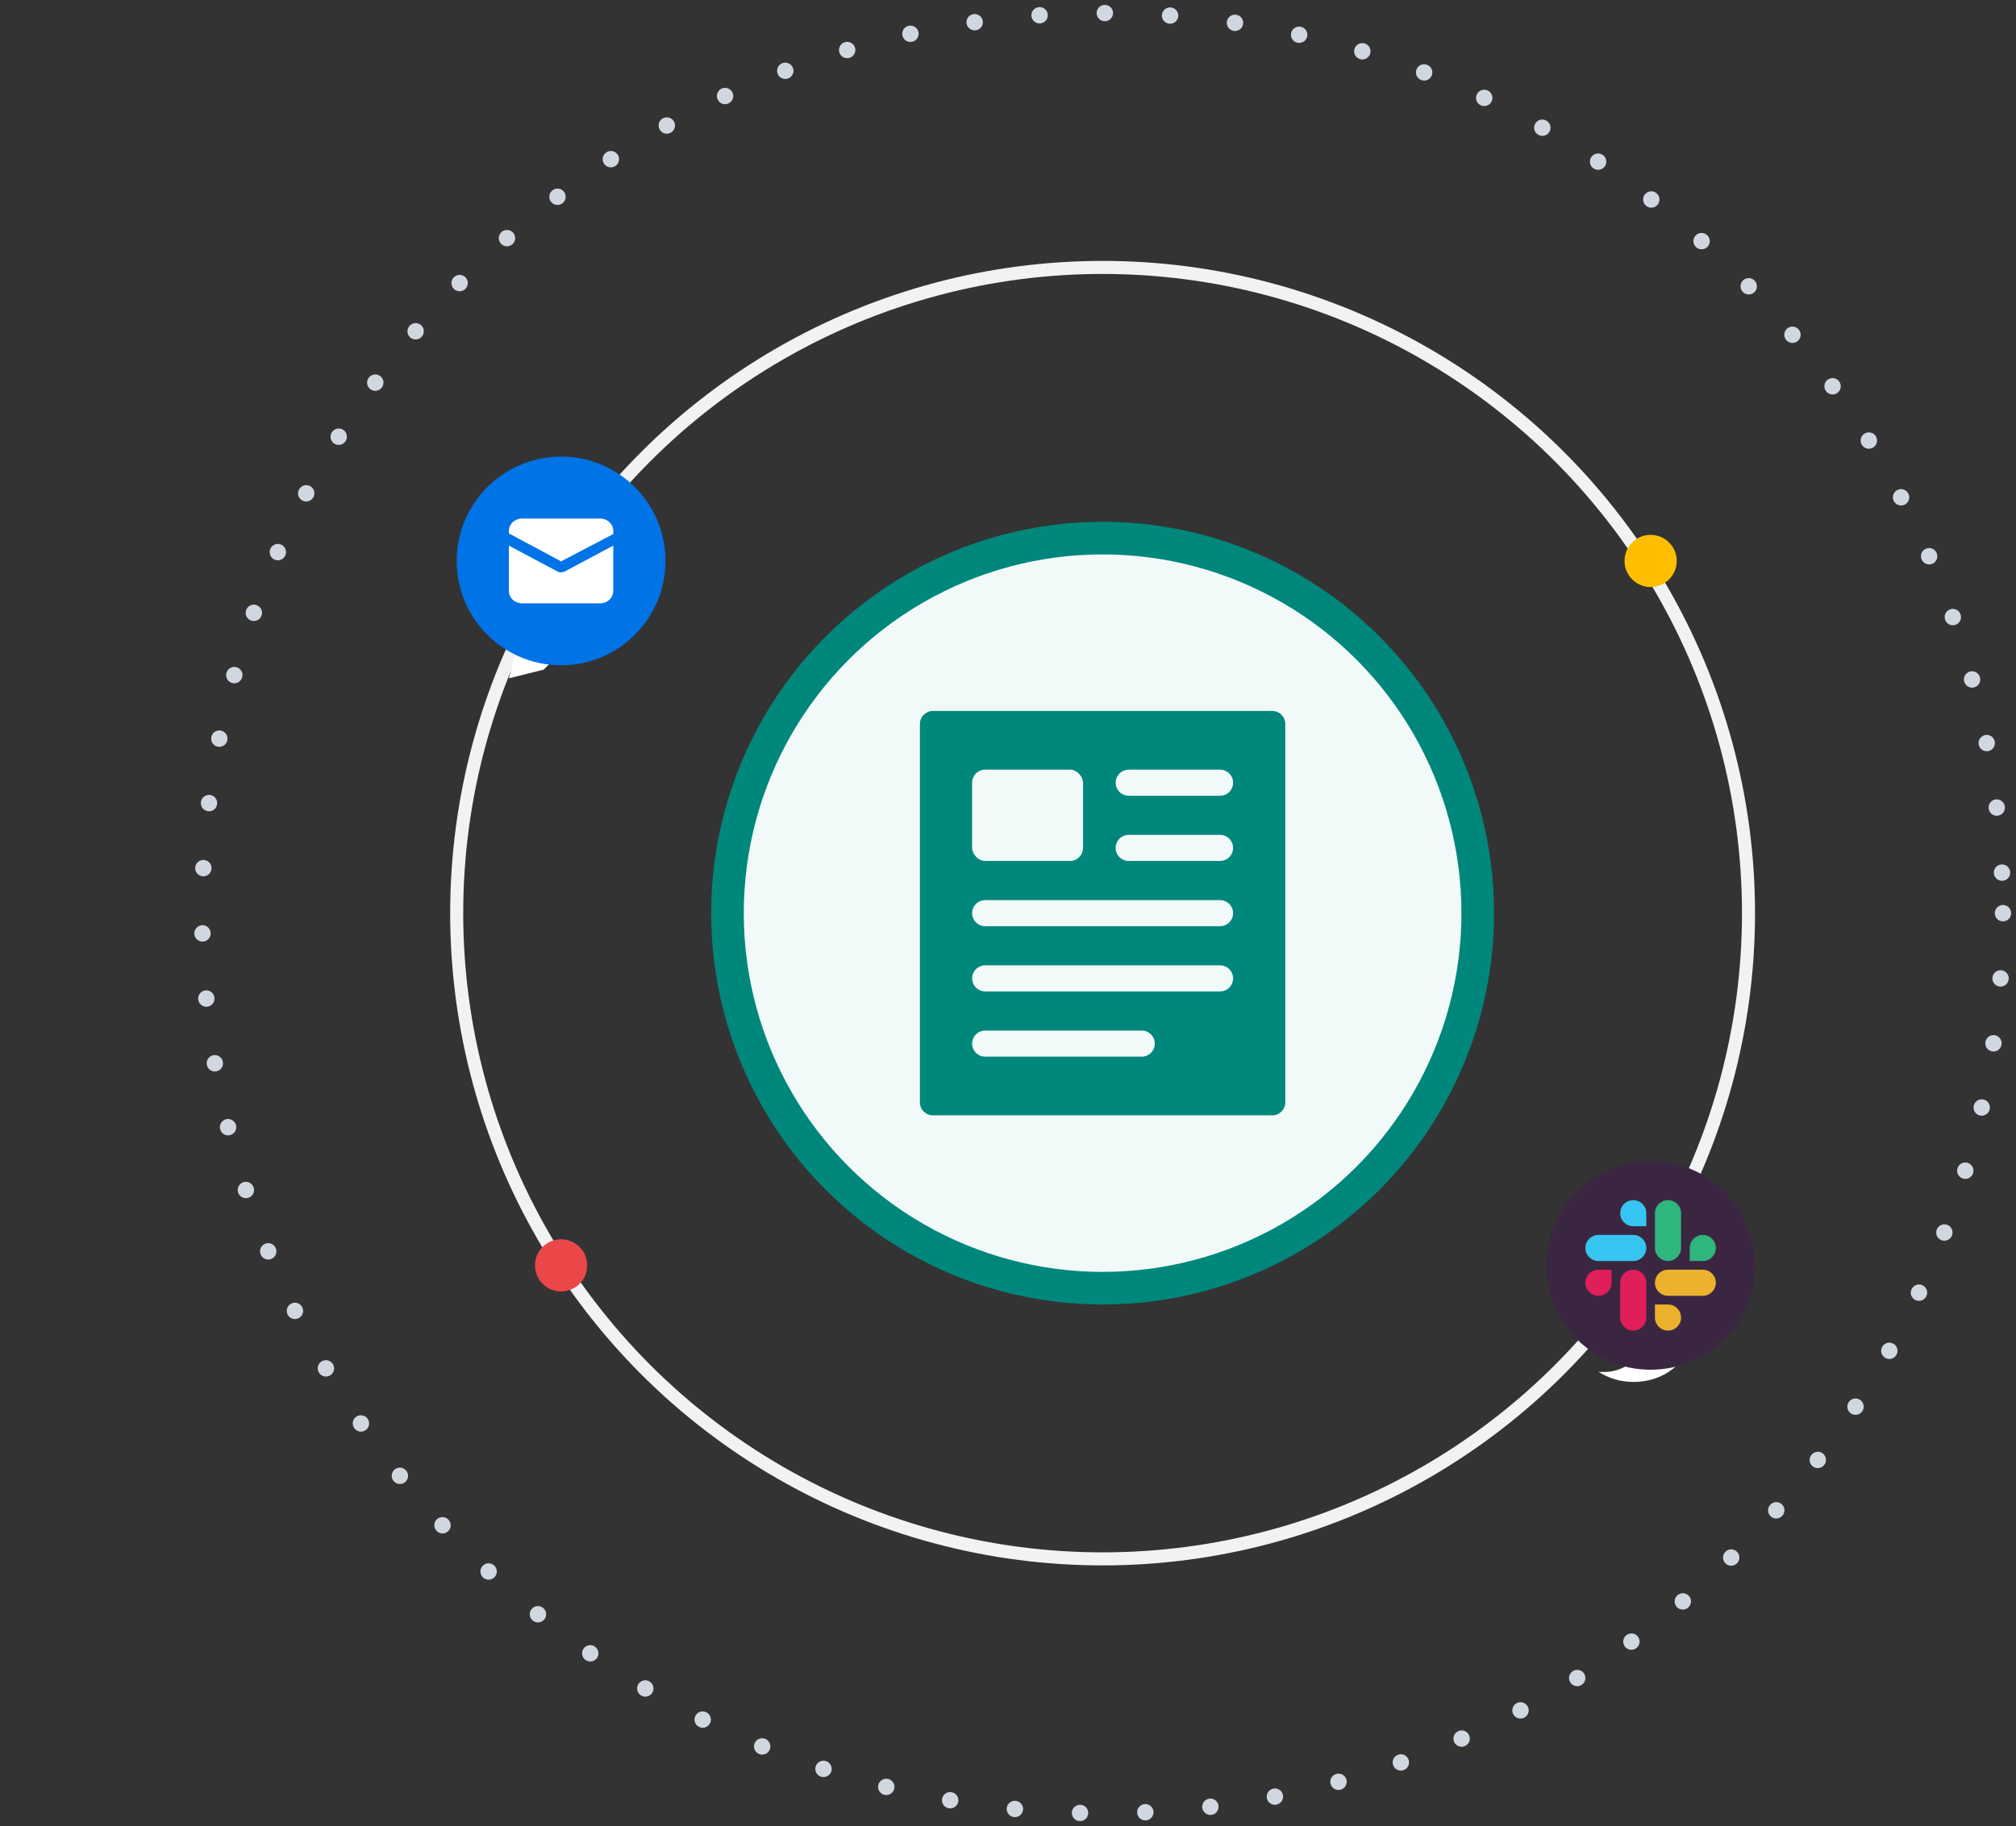 <svg width="309" height="280" viewBox="0 0 309 280" fill="none" xmlns="http://www.w3.org/2000/svg">
<rect x="0" y="0" width="309" height="280" fill="#333333" stroke="none"/>
<circle cx="169" cy="140" r="99" stroke="#F0F2F4" stroke-width="2"/>
<circle cx="169" cy="140" r="138" stroke="#D1D7E0" stroke-width="2.5" stroke-linecap="round" stroke-linejoin="round" stroke-dasharray="0.01 10"/>
<circle cx="253" cy="86" r="4" fill="#FFBF00"/>
<circle cx="86" cy="194" r="4" fill="#EB4748"/>
<path d="M93.608 90.503L91.494 88.388C91.244 88.138 90.905 87.998 90.551 87.998C90.198 87.998 89.859 88.138 89.609 88.388L87.805 90.193L91.804 94.193L93.608 92.389C93.858 92.139 93.999 91.8 93.999 91.446C93.999 91.092 93.858 90.753 93.608 90.503Z" fill="white"/>
<path d="M86.861 91.135L79.333 98.663L78 103.997L83.333 102.664L90.861 95.135L86.861 91.135Z" fill="white"/>
<circle cx="86" cy="86" r="16" fill="#0073E6"/>
<path d="M91.999 79.5H80C79.469 79.5 78.961 79.701 78.586 80.057C78.211 80.414 78 80.898 78 81.403V81.784L85.999 86.065L93.999 81.879V81.403C93.999 80.898 93.788 80.414 93.413 80.057C93.038 79.701 92.53 79.5 91.999 79.5Z" fill="white"/>
<path d="M85.499 87.647L78 83.651V90.597C78 91.102 78.211 91.586 78.586 91.942C78.961 92.299 79.469 92.5 80 92.5H91.999C92.53 92.5 93.038 92.299 93.413 91.942C93.788 91.586 93.999 91.102 93.999 90.597V83.651L86.499 87.647C86.342 87.713 86.172 87.747 85.999 87.747C85.827 87.747 85.657 87.713 85.499 87.647Z" fill="white"/>
<path d="M262 199.723C261.362 200.006 260.69 200.183 259.981 200.289C260.69 199.864 261.256 199.191 261.504 198.377C260.831 198.766 260.087 199.05 259.273 199.227C258.635 198.554 257.715 198.129 256.723 198.129C254.81 198.129 253.252 199.687 253.252 201.6C253.252 201.883 253.287 202.131 253.358 202.379C250.49 202.237 247.904 200.856 246.169 198.731C245.885 199.262 245.708 199.829 245.708 200.466C245.708 201.671 246.31 202.733 247.267 203.371C246.7 203.335 246.169 203.193 245.673 202.946V202.981C245.673 204.681 246.877 206.098 248.471 206.416C248.188 206.487 247.869 206.523 247.55 206.523C247.337 206.523 247.09 206.487 246.877 206.452C247.338 207.833 248.612 208.86 250.135 208.86C248.931 209.781 247.444 210.348 245.815 210.348C245.531 210.348 245.248 210.348 245 210.312C246.558 211.304 248.365 211.871 250.348 211.871C256.758 211.871 260.265 206.558 260.265 201.954C260.265 201.812 260.265 201.635 260.265 201.493C260.937 201.033 261.54 200.431 262 199.723Z" fill="white"/>
<circle cx="253" cy="194" r="16" fill="#3B2642"/>
<path fill-rule="evenodd" clip-rule="evenodd" d="M250.332 184.001C249.227 184.002 248.332 184.897 248.333 186C248.332 187.104 249.228 187.999 250.333 188H252.333V186.001C252.334 184.898 251.439 184.003 250.332 184.001C250.333 184.001 250.333 184.001 250.332 184.001V184.001ZM250.332 189.334H245C243.895 189.335 242.999 190.23 243 191.333C242.998 192.437 243.894 193.332 244.999 193.334H250.332C251.438 193.333 252.333 192.437 252.333 191.334C252.333 190.23 251.438 189.335 250.332 189.334Z" fill="#36C5F0"/>
<path fill-rule="evenodd" clip-rule="evenodd" d="M262.997 191.332C262.997 190.229 262.102 189.334 260.996 189.333C259.891 189.334 258.995 190.229 258.996 191.332V193.333H260.996C262.102 193.332 262.997 192.436 262.997 191.332ZM257.664 191.332V185.999C257.664 184.897 256.77 184.002 255.664 184C254.559 184.001 253.663 184.896 253.664 185.999V191.332C253.662 192.436 254.558 193.331 255.663 193.333C256.769 193.332 257.664 192.436 257.664 191.332Z" fill="#2EB67D"/>
<path fill-rule="evenodd" clip-rule="evenodd" d="M255.66 203.998C256.766 203.997 257.661 203.101 257.661 201.998C257.661 200.895 256.766 199.999 255.66 199.999H253.66V201.998C253.659 203.101 254.555 203.996 255.66 203.998ZM255.66 198.664H260.993C262.099 198.663 262.994 197.768 262.994 196.664C262.995 195.561 262.1 194.666 260.994 194.664H255.661C254.556 194.665 253.66 195.56 253.661 196.664C253.66 197.768 254.555 198.663 255.66 198.664Z" fill="#ECB22E"/>
<path fill-rule="evenodd" clip-rule="evenodd" d="M243 196.666C242.999 197.77 243.895 198.665 245 198.666C246.106 198.665 247.001 197.77 247 196.666V194.667H245C243.895 194.668 242.999 195.563 243 196.666ZM248.333 196.666V201.999C248.331 203.103 249.227 203.998 250.332 204C251.438 203.999 252.333 203.103 252.333 202V196.668C252.334 195.565 251.439 194.669 250.333 194.668C249.227 194.668 248.332 195.563 248.333 196.666C248.333 196.666 248.333 196.667 248.333 196.666Z" fill="#E01E5A"/>
<circle cx="169" cy="140" r="57.5" fill="#F2F9F9" stroke="#00877C" stroke-width="5"/>
<path d="M197 169C197 170.105 196.105 171 195 171L143 171C141.895 171 141 170.105 141 169L141 111C141 109.895 141.895 109 143 109L195 109C196.105 109 197 109.895 197 111L197 169Z" fill="#00877C"/>
<path d="M173 120L187 120" stroke="#F2F9F9" stroke-width="4" stroke-linecap="round"/>
<path d="M151 150L187 150" stroke="#F2F9F9" stroke-width="4" stroke-linecap="round"/>
<path d="M173 130L187 130" stroke="#F2F9F9" stroke-width="4" stroke-linecap="round"/>
<path d="M151 160L175 160" stroke="#F2F9F9" stroke-width="4" stroke-linecap="round"/>
<path d="M151 140L187 140" stroke="#F2F9F9" stroke-width="4" stroke-linecap="round"/>
<rect x="149" y="118" width="17" height="14" rx="2" fill="#F2F9F9"/>
</svg>
